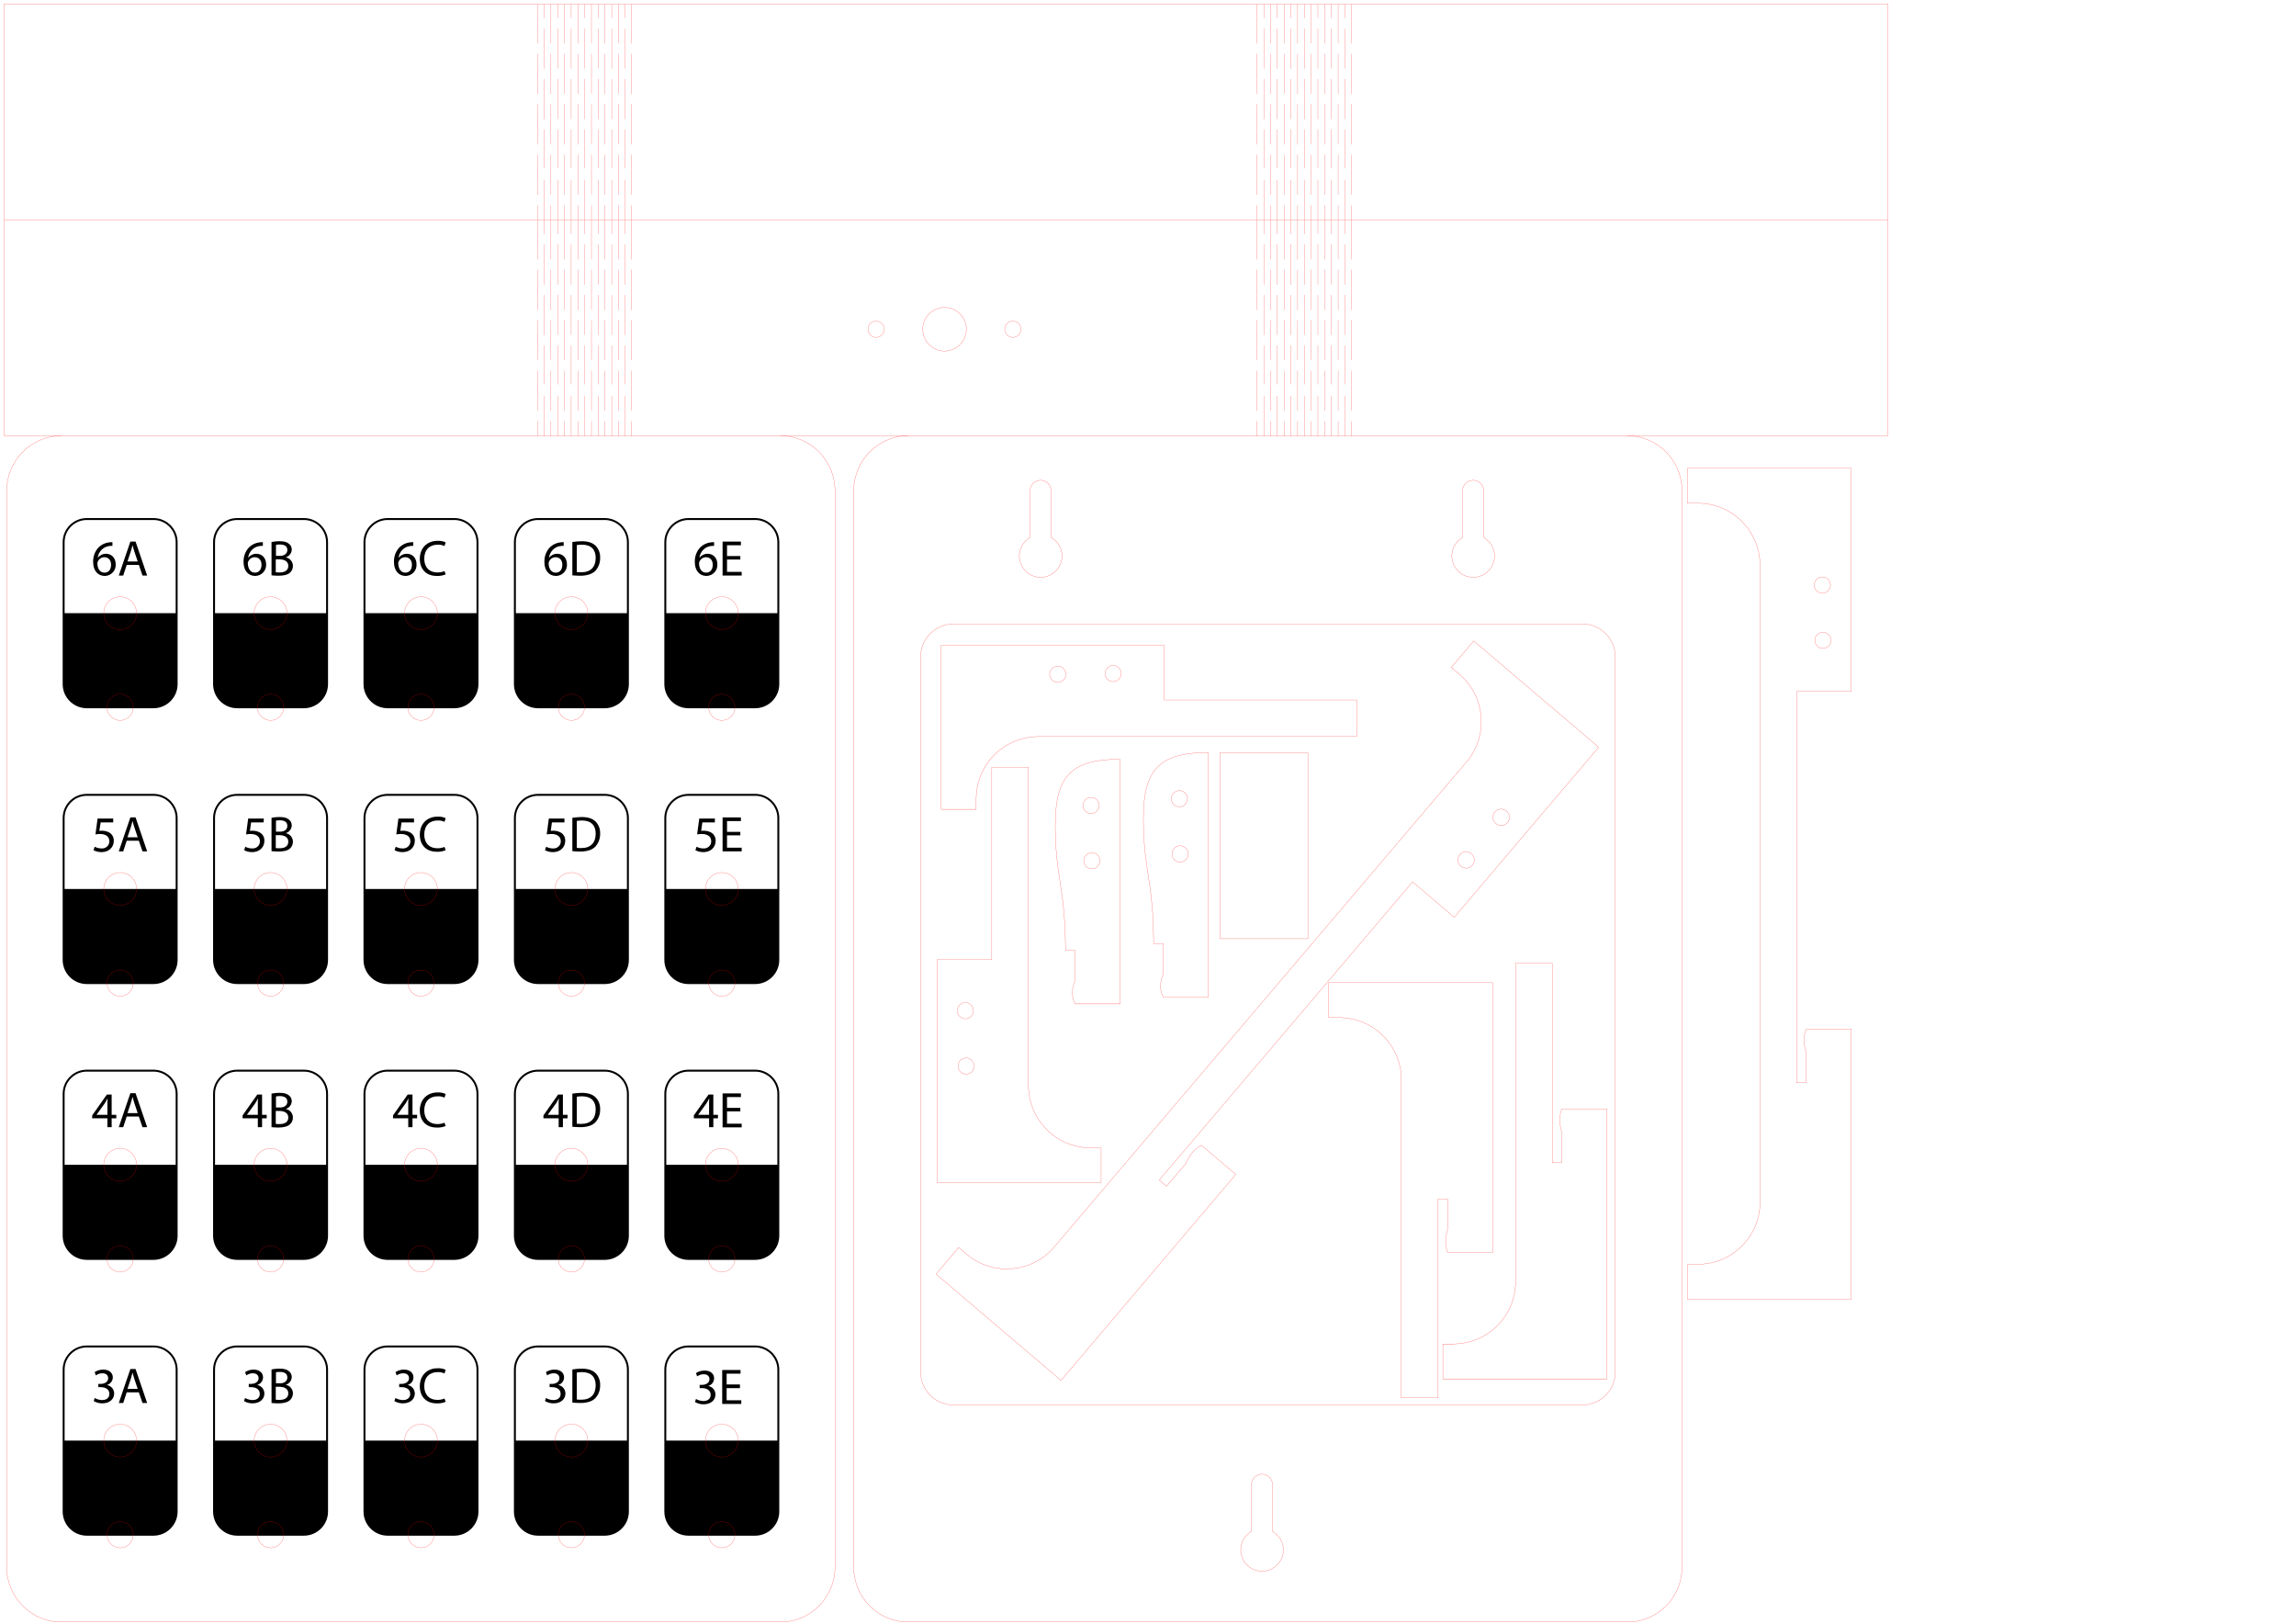 <?xml version="1.0" encoding="utf-8"?>
<!-- Generator: Adobe Illustrator 20.1.0, SVG Export Plug-In . SVG Version: 6.00 Build 0)  -->
<svg version="1.1" id="Calque_1" xmlns="http://www.w3.org/2000/svg" xmlns:xlink="http://www.w3.org/1999/xlink" x="0px" y="0px"
	 viewBox="0 0 1190.6 841.9" style="enable-background:new 0 0 1190.6 841.9;" xml:space="preserve">
<style type="text/css">
	.st0{fill:none;stroke:#FF0000;stroke-width:0.1;stroke-miterlimit:10;}
	.st1{fill:none;stroke:#000000;stroke-miterlimit:10;}
</style>
<title>Afficheur-Led</title>
<g id="Calque_31">
	<rect x="632.5" y="390.3" class="st0" width="45.7" height="96.4"/>
	<path class="st0" d="M640.8,608.9l-16.7-14.2l-1.1-0.9c-1.7,0.9-3.3,2.1-4.6,3.6c-1.4,1.7-2.5,3.6-3.3,5.7L604.9,615l-3.8-3.2
		l18.1-21.2L710,483.7l22.5-26.5l21.6,18.4l74.9-88.2l-64.8-55.1l-11.7,13.8l0.7,0.5l3.6,3c13.5,11.5,15.2,31.8,3.7,45.4
		L546.6,646.6c-11.5,13.5-31.8,15.1-45.3,3.7l-3.6-3l-0.6-0.5l-11.7,13.8l64.8,55.1L640.8,608.9z M775.2,421c1.5-1.8,4.2-2,6-0.5
		c1.8,1.5,2,4.2,0.5,6c-1.5,1.8-4.2,2-6,0.5C773.9,425.5,773.7,422.8,775.2,421C775.2,421,775.2,421,775.2,421z M757,443.1
		c1.5-1.8,4.2-2,6-0.5c1.8,1.5,2,4.2,0.5,6c-1.5,1.8-4.2,2-6,0.5C755.7,447.6,755.5,444.9,757,443.1C757,443.1,757,443.1,757,443.1z
		"/>
	<path class="st0" d="M833.3,574.9h-23.4c-0.7,1.8-1.1,3.8-1.1,5.7c0.1,2.2,0.4,4.4,1.1,6.5v15.7h-5V499.5h-19v165.1
		c0,17.7-14.4,32.1-32.2,32.2H749h-0.8v18.1h85L833.3,574.9z"/>
	<path class="st0" d="M638.5,362.9h-34.8v-28.3H488.1v85h18.1c0-0.3,0-0.5,0-0.8v-4.7c0-17.7,14.4-32.1,32.2-32.2h165.1v-19H638.5z
		 M548.5,353.8c-2.3,0-4.2-1.9-4.2-4.2s1.9-4.2,4.2-4.2s4.2,1.9,4.2,4.2C552.8,351.8,550.9,353.7,548.5,353.8L548.5,353.8z
		 M577.2,353.4c-2.3,0-4.2-1.9-4.2-4.2s1.9-4.2,4.2-4.2s4.2,1.9,4.2,4.2C581.4,351.5,579.5,353.4,577.2,353.4L577.2,353.4z"/>
	<path class="st0" d="M514.3,462.7v34.8H486v115.7h85v-18.1h-0.8h-4.7c-17.7,0-32.1-14.4-32.2-32.2V397.8h-19L514.3,462.7z
		 M505.2,552.7c0,2.3-1.9,4.2-4.2,4.2s-4.2-1.9-4.2-4.2s1.9-4.2,4.2-4.2C503.2,548.5,505.1,550.4,505.2,552.7L505.2,552.7z
		 M504.8,524c0,2.3-1.9,4.2-4.2,4.2s-4.2-1.9-4.2-4.2s1.9-4.2,4.2-4.2S504.8,521.7,504.8,524L504.8,524z"/>
	<path class="st0" d="M960,533.5h-23.4c-0.7,1.8-1.1,3.8-1.1,5.7c0.1,2.2,0.4,4.4,1.1,6.5v15.7h-5V358.5H960V242.8h-85v18.1h0.8h4.7
		c17.7,0,32.1,14.4,32.2,32.2v330.2c0,17.7-14.4,32.1-32.2,32.2h-4.7H875v18.1h85V533.5z M940.8,303.3c0-2.3,1.9-4.2,4.2-4.2
		s4.2,1.9,4.2,4.2s-1.9,4.2-4.2,4.2S940.8,305.7,940.8,303.3L940.8,303.3z M941.1,332c0-2.3,1.9-4.2,4.2-4.2s4.2,1.9,4.2,4.2
		s-1.9,4.2-4.2,4.2l0,0C943,336.2,941.1,334.3,941.1,332L941.1,332z"/>
	<path class="st0" d="M626.5,390.1c-25,0.2-33.6,8.3-33.6,34.4c0,26.3,5.3,32.7,5.3,64.7h5V505c-0.9,2-1.4,4.1-1.4,6.2
		c0,2,0.4,4,1.4,5.8h23.4L626.5,390.1z M607.4,414.1c0-2.3,1.9-4.2,4.2-4.2s4.2,1.9,4.2,4.2s-1.9,4.2-4.2,4.2
		S607.4,416.5,607.4,414.1C607.4,414.1,607.4,414.1,607.4,414.1L607.4,414.1z M607.7,442.8c0-2.3,1.9-4.3,4.2-4.3s4.3,1.9,4.3,4.2
		c0,2.3-1.9,4.2-4.2,4.3C609.7,447,607.7,445.1,607.7,442.8C607.7,442.8,607.7,442.8,607.7,442.8L607.7,442.8z"/>
	<path class="st0" d="M580.8,393.6c-25,0.2-33.6,8.3-33.6,34.4c0,26.3,5.3,32.7,5.3,64.7h5v15.8c-0.9,2-1.4,4.1-1.4,6.2
		c0,2,0.4,4,1.4,5.8h23.4L580.8,393.6z M561.6,417.6c0-2.3,1.9-4.2,4.2-4.2s4.2,1.9,4.2,4.2s-1.9,4.2-4.2,4.2S561.6,420,561.6,417.6
		C561.6,417.6,561.6,417.6,561.6,417.6L561.6,417.6z M562,446.3c0-2.3,1.9-4.2,4.2-4.2s4.2,1.9,4.2,4.2s-1.9,4.2-4.2,4.2
		C563.9,450.5,562,448.6,562,446.3L562,446.3z"/>
	<path class="st0" d="M774,649.5h-23.3c-0.7-1.8-1.1-3.8-1.1-5.7c0.1-2.2,0.4-4.4,1.1-6.5v-15.7h-5v103.2h-19V559.8
		c0-17.7-14.4-32.1-32.2-32.2h-4.7H689v-18.1h85L774,649.5z"/>
	<path class="st1" d="M45,269.1h34.6c6.6,0,12,5.4,12,12v73.6c0,6.6-5.4,12-12,12H45c-6.6,0-12-5.4-12-12v-73.6
		C33,274.5,38.4,269.1,45,269.1z"/>
	<path d="M33,317.9v36.6c0,6.7,5.5,12.1,12.2,12.2h34.2c6.7,0,12.1-5.5,12.2-12.2v-36.6H33z"/>
	<path d="M58.3,283c-0.6,0-1.2,0-1.7,0.1c-3.1,0.4-5.5,2.9-5.9,6h0.1c1-1.3,2.5-2,4.1-2c3,0,5.1,2.2,5.1,5.5c0.2,3.1-2.2,5.8-5.4,6
		c-0.1,0-0.2,0-0.3,0c-3.6,0-6-2.8-6-7.2c-0.1-2.8,0.9-5.6,2.9-7.7c1.5-1.4,3.4-2.3,5.4-2.5c0.6-0.1,1.1-0.1,1.7-0.1L58.3,283z
		 M57.6,292.8c0-2.4-1.4-3.9-3.5-3.9c-1.4,0-2.7,0.8-3.3,2.1c-0.2,0.3-0.3,0.6-0.3,1c0,2.8,1.3,4.9,3.7,4.9
		C56.3,296.9,57.6,295.3,57.6,292.8L57.6,292.8z"/>
	<path d="M65.7,292.9l-1.8,5.5h-2.3l6-17.6h2.7l6,17.6h-2.4l-1.9-5.5H65.7z M71.4,291.1l-1.7-5.1c-0.4-1.1-0.7-2.2-0.9-3.2h-0.1
		c-0.3,1-0.6,2.1-0.9,3.2l-1.7,5.1L71.4,291.1z"/>
	<circle class="st0" cx="62.3" cy="317.9" r="8.5"/>
	<circle class="st0" cx="62.3" cy="366.7" r="6.8"/>
	<path class="st1" d="M123,269.1h34.6c6.6,0,12,5.4,12,12v73.6c0,6.6-5.4,12-12,12H123c-6.6,0-12-5.4-12-12v-73.6
		C111,274.5,116.4,269.1,123,269.1z"/>
	<path d="M111,317.9v36.6c0,6.7,5.5,12.1,12.2,12.2h34.2c6.7,0,12.1-5.5,12.2-12.2v-36.6H111z"/>
	<path d="M136.3,283c-0.6,0-1.2,0-1.7,0.1c-3.1,0.4-5.5,2.9-5.9,6h0.1c1-1.3,2.5-2,4.1-2c3,0,5.1,2.2,5.1,5.5c0.2,3.1-2.2,5.8-5.4,6
		c-0.1,0-0.2,0-0.3,0c-3.6,0-6-2.8-6-7.2c-0.1-2.8,0.9-5.6,2.9-7.7c1.5-1.4,3.4-2.3,5.4-2.5c0.6-0.1,1.1-0.1,1.7-0.1L136.3,283z
		 M135.6,292.8c0-2.4-1.4-3.9-3.5-3.9c-1.4,0-2.7,0.8-3.3,2.1c-0.2,0.3-0.3,0.6-0.3,1c0.1,2.8,1.3,4.9,3.7,4.9
		C134.3,296.9,135.6,295.3,135.6,292.8L135.6,292.8z"/>
	<path d="M140.8,281c1.4-0.3,2.8-0.4,4.2-0.4c2.3,0,3.7,0.4,4.8,1.3c1,0.7,1.5,1.9,1.5,3.1c-0.1,1.8-1.3,3.4-3,3.9v0.1
		c2.1,0.4,3.6,2.3,3.6,4.4c0,1.3-0.5,2.6-1.5,3.5c-1.2,1.1-3.2,1.6-6.1,1.6c-1.2,0-2.4-0.1-3.5-0.2L140.8,281z M143.1,288.2h2.1
		c2.4,0,3.8-1.3,3.8-3c0-2.1-1.6-2.9-3.9-2.9c-0.7,0-1.3,0-2,0.2L143.1,288.2z M143.1,296.7c0.6,0.1,1.3,0.1,1.9,0.1
		c2.4,0,4.5-0.9,4.5-3.4c0-2.4-2.1-3.4-4.6-3.4h-1.9V296.7z"/>
	<circle class="st0" cx="140.3" cy="317.9" r="8.5"/>
	<circle class="st0" cx="140.3" cy="366.7" r="6.8"/>
	<path class="st1" d="M201,269.1h34.6c6.6,0,12,5.4,12,12v73.6c0,6.6-5.4,12-12,12H201c-6.6,0-12-5.4-12-12v-73.6
		C189,274.5,194.4,269.1,201,269.1z"/>
	<path d="M189,317.9v36.6c0,6.7,5.5,12.1,12.2,12.2h34.2c6.7,0,12.1-5.5,12.2-12.2v-36.6H189z"/>
	<path d="M214.3,283c-0.6,0-1.2,0-1.7,0.1c-3.1,0.4-5.5,2.9-5.9,6h0.1c1-1.3,2.5-2,4.1-2c3,0,5.1,2.2,5.1,5.5c0.2,3.1-2.2,5.8-5.4,6
		c-0.1,0-0.2,0-0.3,0c-3.6,0-6-2.8-6-7.2c-0.1-2.8,0.9-5.6,2.9-7.7c1.5-1.4,3.4-2.3,5.4-2.5c0.6-0.1,1.1-0.1,1.7-0.1L214.3,283z
		 M213.6,292.8c0-2.4-1.4-3.9-3.5-3.9c-1.4,0-2.7,0.8-3.3,2.1c-0.2,0.3-0.3,0.6-0.3,1c0.1,2.8,1.3,4.9,3.7,4.9
		C212.3,296.9,213.6,295.3,213.6,292.8L213.6,292.8z"/>
	<path d="M231.1,297.8c-1.5,0.6-3.1,0.9-4.7,0.8c-5,0-8.7-3.1-8.7-8.9c0-5.5,3.7-9.3,9.2-9.3c1.4-0.1,2.9,0.2,4.2,0.8l-0.6,1.9
		c-1.1-0.5-2.3-0.8-3.6-0.7c-4.1,0-6.9,2.6-6.9,7.3c0,4.3,2.5,7.1,6.8,7.1c1.3,0,2.5-0.2,3.7-0.7L231.1,297.8z"/>
	<circle class="st0" cx="218.3" cy="317.9" r="8.5"/>
	<circle class="st0" cx="218.3" cy="366.7" r="6.8"/>
	<path class="st1" d="M279,269.1h34.6c6.6,0,12,5.4,12,12v73.6c0,6.6-5.4,12-12,12H279c-6.6,0-12-5.4-12-12v-73.6
		C267,274.5,272.4,269.1,279,269.1z"/>
	<path d="M267,317.9v36.6c0,6.7,5.5,12.1,12.2,12.2h34.2c6.7,0,12.1-5.5,12.2-12.2v-36.6H267z"/>
	<path d="M292.3,283c-0.6,0-1.2,0-1.7,0.1c-3.1,0.4-5.5,2.9-5.9,6h0.1c1-1.3,2.5-2,4.1-2c3,0,5.1,2.2,5.1,5.5c0.2,3.1-2.2,5.8-5.4,6
		c-0.1,0-0.2,0-0.3,0c-3.6,0-6-2.8-6-7.2c-0.1-2.8,0.9-5.6,2.9-7.7c1.5-1.4,3.4-2.3,5.4-2.5c0.6-0.1,1.1-0.1,1.7-0.1L292.3,283z
		 M291.6,292.8c0-2.4-1.4-3.9-3.5-3.9c-1.4,0-2.7,0.8-3.3,2.1c-0.2,0.3-0.3,0.6-0.3,1c0,2.8,1.3,4.9,3.7,4.9
		C290.3,296.9,291.6,295.3,291.6,292.8L291.6,292.8z"/>
	<path d="M296.8,281c1.6-0.2,3.2-0.4,4.8-0.4c3.3,0,5.6,0.8,7.1,2.2c1.7,1.6,2.6,4,2.5,6.3c0.1,2.5-0.8,5-2.5,6.9
		c-1.6,1.6-4.4,2.5-7.8,2.5c-1.4,0-2.8-0.1-4.1-0.2V281z M299.1,296.6c0.8,0.1,1.5,0.1,2.3,0.1c4.9,0,7.5-2.7,7.5-7.5
		c0-4.2-2.3-6.8-7.1-6.8c-0.9,0-1.8,0.1-2.7,0.2L299.1,296.6z"/>
	<circle class="st0" cx="296.3" cy="317.9" r="8.5"/>
	<circle class="st0" cx="296.3" cy="366.7" r="6.8"/>
	<path class="st1" d="M357,269.1h34.6c6.6,0,12,5.4,12,12v73.6c0,6.6-5.4,12-12,12H357c-6.6,0-12-5.4-12-12v-73.6
		C345,274.5,350.4,269.1,357,269.1z"/>
	<path d="M345,317.9v36.6c0,6.7,5.5,12.1,12.2,12.2h34.2c6.7,0,12.1-5.5,12.2-12.2v-36.6H345z"/>
	<path d="M370.3,283c-0.6,0-1.2,0-1.7,0.1c-3.1,0.4-5.5,2.9-5.9,6h0.1c1-1.3,2.5-2,4.1-2c3,0,5.1,2.2,5.1,5.5c0.2,3.1-2.2,5.8-5.4,6
		c-0.1,0-0.2,0-0.3,0c-3.6,0-6-2.8-6-7.2c-0.1-2.8,0.9-5.6,2.9-7.7c1.5-1.4,3.4-2.3,5.4-2.5c0.6-0.1,1.1-0.1,1.7-0.1L370.3,283z
		 M369.6,292.8c0-2.4-1.4-3.9-3.5-3.9c-1.4,0-2.7,0.8-3.3,2.1c-0.2,0.3-0.3,0.6-0.3,1c0,2.8,1.3,4.9,3.7,4.9
		C368.3,296.9,369.6,295.3,369.6,292.8L369.6,292.8z"/>
	<path d="M383.9,290.1h-6.9v6.4h7.6v1.9h-9.9v-17.6h9.5v1.9h-7.2v5.6h6.9V290.1z"/>
	<circle class="st0" cx="374.3" cy="317.9" r="8.5"/>
	<circle class="st0" cx="374.3" cy="366.7" r="6.8"/>
	<path class="st1" d="M45,412.1h34.6c6.6,0,12,5.4,12,12v73.6c0,6.6-5.4,12-12,12H45c-6.6,0-12-5.4-12-12v-73.6
		C33,417.5,38.4,412.1,45,412.1z"/>
	<path d="M33,460.9v36.6c0,6.7,5.5,12.1,12.2,12.2h34.2c6.7,0,12.1-5.5,12.2-12.2v-36.6H33z"/>
	<path d="M58.7,426.4h-6.5l-0.7,4.4c0.5-0.1,0.9-0.1,1.4-0.1c1.3,0,2.5,0.3,3.7,0.9c1.6,0.9,2.5,2.6,2.4,4.4c0,3.3-2.6,5.8-6.3,5.8
		c-1.5,0-2.9-0.3-4.2-1l0.6-1.8c1.1,0.6,2.4,0.9,3.6,0.9c2.1,0.1,3.9-1.4,4-3.5c0-0.1,0-0.1,0-0.2c0-2.2-1.5-3.8-4.9-3.8
		c-0.8,0-1.6,0.1-2.3,0.2l1.1-8.2h8.1L58.7,426.4z"/>
	<path d="M65.7,435.9l-1.8,5.5h-2.3l6-17.6h2.7l6,17.6h-2.4l-1.9-5.5H65.7z M71.4,434.1l-1.7-5.1c-0.4-1.1-0.7-2.2-0.9-3.2h-0.1
		c-0.3,1-0.6,2.1-0.9,3.2l-1.7,5.1L71.4,434.1z"/>
	<circle class="st0" cx="62.3" cy="460.9" r="8.5"/>
	<circle class="st0" cx="62.3" cy="509.7" r="6.8"/>
	<path class="st1" d="M123,412.1h34.6c6.6,0,12,5.4,12,12v73.6c0,6.6-5.4,12-12,12H123c-6.6,0-12-5.4-12-12v-73.6
		C111,417.5,116.4,412.1,123,412.1z"/>
	<path d="M111,460.9v36.6c0,6.7,5.5,12.1,12.2,12.2h34.2c6.7,0,12.1-5.5,12.2-12.2v-36.6H111z"/>
	<path d="M136.7,426.4h-6.5l-0.6,4.4c0.5-0.1,0.9-0.1,1.4-0.1c1.3,0,2.5,0.3,3.7,0.9c1.6,0.9,2.5,2.6,2.4,4.4c0,3.3-2.6,5.8-6.3,5.8
		c-1.5,0-2.9-0.3-4.2-1l0.6-1.8c1.1,0.6,2.4,0.9,3.6,0.9c2.1,0.1,3.9-1.4,4-3.5c0-0.1,0-0.1,0-0.2c0-2.2-1.5-3.8-4.9-3.8
		c-0.8,0-1.6,0.1-2.3,0.2l1.1-8.2h8.1L136.7,426.4z"/>
	<path d="M140.8,424c1.4-0.3,2.8-0.4,4.2-0.4c2.3,0,3.7,0.4,4.8,1.3c1,0.7,1.5,1.9,1.5,3.1c-0.1,1.8-1.3,3.4-3,3.9v0.1
		c2.1,0.4,3.6,2.3,3.6,4.4c0,1.3-0.5,2.6-1.5,3.5c-1.2,1.1-3.2,1.6-6.1,1.6c-1.2,0-2.4-0.1-3.5-0.2L140.8,424z M143.1,431.2h2.1
		c2.4,0,3.8-1.2,3.8-3c0-2.1-1.6-2.9-3.9-2.9c-0.7,0-1.3,0-2,0.2L143.1,431.2z M143.1,439.7c0.6,0.1,1.3,0.1,1.9,0.1
		c2.4,0,4.5-0.9,4.5-3.4c0-2.4-2.1-3.4-4.6-3.4h-1.9V439.7z"/>
	<circle class="st0" cx="140.3" cy="460.9" r="8.5"/>
	<circle class="st0" cx="140.3" cy="509.7" r="6.8"/>
	<path class="st1" d="M201,412.1h34.6c6.6,0,12,5.4,12,12v73.6c0,6.6-5.4,12-12,12H201c-6.6,0-12-5.4-12-12v-73.6
		C189,417.5,194.4,412.1,201,412.1z"/>
	<path d="M189,460.9v36.6c0,6.7,5.5,12.1,12.2,12.2h34.2c6.7,0,12.1-5.5,12.2-12.2v-36.6H189z"/>
	<path d="M214.7,426.4h-6.5l-0.6,4.4c0.5-0.1,0.9-0.1,1.4-0.1c1.3,0,2.5,0.3,3.7,0.9c1.6,0.9,2.5,2.6,2.4,4.4c0,3.3-2.6,5.8-6.3,5.8
		c-1.5,0-2.9-0.3-4.2-1l0.6-1.8c1.1,0.6,2.4,0.9,3.6,0.9c2.1,0.1,3.9-1.4,4-3.5c0-0.1,0-0.1,0-0.2c0-2.2-1.5-3.8-4.9-3.8
		c-0.8,0-1.6,0.1-2.4,0.2l1.1-8.2h8.1L214.7,426.4z"/>
	<path d="M231.1,440.8c-1.5,0.6-3.1,0.9-4.7,0.8c-5,0-8.7-3.1-8.7-8.9c0-5.5,3.7-9.3,9.2-9.3c1.4-0.1,2.9,0.2,4.2,0.8l-0.6,1.9
		c-1.1-0.5-2.3-0.8-3.6-0.7c-4.1,0-6.9,2.6-6.9,7.3c0,4.3,2.5,7.1,6.8,7.1c1.3,0,2.5-0.2,3.7-0.7L231.1,440.8z"/>
	<circle class="st0" cx="218.3" cy="460.9" r="8.5"/>
	<circle class="st0" cx="218.3" cy="509.7" r="6.8"/>
	<path class="st1" d="M279,412.1h34.6c6.6,0,12,5.4,12,12v73.6c0,6.6-5.4,12-12,12H279c-6.6,0-12-5.4-12-12v-73.6
		C267,417.5,272.4,412.1,279,412.1z"/>
	<path d="M267,460.9v36.6c0,6.7,5.5,12.1,12.2,12.2h34.2c6.7,0,12.1-5.5,12.2-12.2v-36.6H267z"/>
	<path d="M292.7,426.4h-6.5l-0.6,4.4c0.5-0.1,0.9-0.1,1.4-0.1c1.3,0,2.5,0.3,3.7,0.9c1.6,0.9,2.5,2.6,2.4,4.4c0,3.3-2.6,5.8-6.3,5.8
		c-1.5,0-2.9-0.3-4.2-1l0.6-1.8c1.1,0.6,2.4,0.9,3.6,0.9c2.1,0.1,3.9-1.4,4-3.5c0-0.1,0-0.1,0-0.2c0-2.2-1.5-3.8-4.9-3.8
		c-0.8,0-1.6,0.1-2.4,0.2l1.1-8.2h8.1L292.7,426.4z"/>
	<path d="M296.8,424c1.6-0.2,3.2-0.4,4.8-0.4c3.3,0,5.6,0.8,7.1,2.2c1.7,1.6,2.6,4,2.5,6.3c0.1,2.5-0.8,5-2.5,6.9
		c-1.6,1.6-4.4,2.5-7.8,2.5c-1.4,0-2.8-0.1-4.1-0.2V424z M299.1,439.6c0.8,0.1,1.5,0.1,2.3,0.1c4.9,0,7.5-2.7,7.5-7.5
		c0-4.2-2.3-6.8-7.1-6.8c-0.9,0-1.8,0.1-2.7,0.2L299.1,439.6z"/>
	<circle class="st0" cx="296.3" cy="460.9" r="8.5"/>
	<circle class="st0" cx="296.3" cy="509.7" r="6.8"/>
	<path class="st1" d="M357,412.1h34.6c6.6,0,12,5.4,12,12v73.6c0,6.6-5.4,12-12,12H357c-6.6,0-12-5.4-12-12v-73.6
		C345,417.5,350.4,412.1,357,412.1z"/>
	<path d="M345,460.9v36.6c0,6.7,5.5,12.1,12.2,12.2h34.2c6.7,0,12.1-5.5,12.2-12.2v-36.6H345z"/>
	<path d="M370.7,426.4h-6.5l-0.6,4.4c0.5-0.1,0.9-0.1,1.4-0.1c1.3,0,2.5,0.3,3.7,0.9c1.6,0.9,2.5,2.6,2.4,4.4c0,3.3-2.6,5.8-6.3,5.8
		c-1.5,0-2.9-0.3-4.2-1l0.6-1.8c1.1,0.6,2.4,0.9,3.6,0.9c2.1,0.1,3.9-1.4,4-3.5c0-0.1,0-0.1,0-0.2c0-2.2-1.5-3.8-4.9-3.8
		c-0.8,0-1.6,0.1-2.4,0.2l1.1-8.2h8.1L370.7,426.4z"/>
	<path d="M383.9,433.1h-6.9v6.4h7.6v1.9h-9.9v-17.6h9.5v1.9h-7.2v5.6h6.9V433.1z"/>
	<circle class="st0" cx="374.3" cy="460.9" r="8.5"/>
	<circle class="st0" cx="374.3" cy="509.7" r="6.8"/>
	<path class="st1" d="M45,555.1h34.6c6.6,0,12,5.4,12,12v73.6c0,6.6-5.4,12-12,12H45c-6.6,0-12-5.4-12-12v-73.6
		C33,560.5,38.4,555.1,45,555.1z"/>
	<path d="M33,603.9v36.6c0,6.7,5.5,12.1,12.2,12.2h34.2c6.7,0,12.1-5.5,12.2-12.2v-36.6H33z"/>
	<path d="M55.7,584.4v-4.6h-7.9v-1.5l7.6-10.8h2.5V578h2.4v1.8h-2.4v4.6L55.7,584.4z M55.7,578v-5.7c0-0.9,0-1.8,0.1-2.7h-0.1
		c-0.5,1-0.9,1.7-1.4,2.5l-4.2,5.8v0.1L55.7,578z"/>
	<path d="M65.7,578.9l-1.8,5.5h-2.3l6-17.6h2.7l6,17.6h-2.4l-1.9-5.5H65.7z M71.4,577.1l-1.7-5.1c-0.4-1.2-0.7-2.2-0.9-3.2h-0.1
		c-0.3,1-0.6,2.1-0.9,3.2l-1.7,5.1L71.4,577.1z"/>
	<circle class="st0" cx="62.3" cy="603.9" r="8.5"/>
	<circle class="st0" cx="62.3" cy="652.7" r="6.8"/>
	<path class="st1" d="M123,555.1h34.6c6.6,0,12,5.4,12,12v73.6c0,6.6-5.4,12-12,12H123c-6.6,0-12-5.4-12-12v-73.6
		C111,560.5,116.4,555.1,123,555.1z"/>
	<path d="M111,603.9v36.6c0,6.7,5.5,12.1,12.2,12.2h34.2c6.7,0,12.1-5.5,12.2-12.2v-36.6H111z"/>
	<path d="M133.7,584.4v-4.6h-7.9v-1.5l7.6-10.8h2.5V578h2.4v1.8h-2.4v4.6L133.7,584.4z M133.7,578v-5.7c0-0.9,0-1.8,0.1-2.7h-0.1
		c-0.5,1-0.9,1.7-1.4,2.5l-4.2,5.8v0.1L133.7,578z"/>
	<path d="M140.8,567c1.4-0.3,2.8-0.4,4.2-0.4c2.3,0,3.7,0.4,4.8,1.3c1,0.7,1.5,1.9,1.5,3.1c-0.1,1.8-1.3,3.4-3,3.9v0.1
		c2.1,0.4,3.6,2.3,3.6,4.4c0,1.3-0.5,2.6-1.5,3.5c-1.2,1.1-3.2,1.7-6.1,1.7c-1.2,0-2.4-0.1-3.5-0.2L140.8,567z M143.1,574.2h2.1
		c2.4,0,3.8-1.2,3.8-3c0-2.1-1.6-2.9-3.9-2.9c-0.7,0-1.3,0-2,0.2L143.1,574.2z M143.1,582.7c0.6,0.1,1.3,0.1,1.9,0.1
		c2.4,0,4.5-0.9,4.5-3.4c0-2.4-2.1-3.4-4.6-3.4h-1.9V582.7z"/>
	<circle class="st0" cx="140.3" cy="603.9" r="8.5"/>
	<circle class="st0" cx="140.3" cy="652.7" r="6.8"/>
	<path class="st1" d="M201,555.1h34.6c6.6,0,12,5.4,12,12v73.6c0,6.6-5.4,12-12,12H201c-6.6,0-12-5.4-12-12v-73.6
		C189,560.5,194.4,555.1,201,555.1z"/>
	<path d="M189,603.9v36.6c0,6.7,5.5,12.1,12.2,12.2h34.2c6.7,0,12.1-5.5,12.2-12.2v-36.6H189z"/>
	<path d="M211.7,584.4v-4.6h-7.9v-1.5l7.6-10.8h2.5V578h2.4v1.8h-2.4v4.6L211.7,584.4z M211.7,578v-5.7c0-0.9,0-1.8,0.1-2.7h-0.1
		c-0.5,1-0.9,1.7-1.4,2.5l-4.2,5.8v0.1L211.7,578z"/>
	<path d="M231.1,583.8c-1.5,0.6-3.1,0.9-4.7,0.8c-5,0-8.7-3.1-8.7-8.9c0-5.5,3.7-9.3,9.2-9.3c1.4-0.1,2.9,0.2,4.2,0.8l-0.6,1.9
		c-1.1-0.5-2.3-0.8-3.6-0.7c-4.1,0-6.9,2.6-6.9,7.3c0,4.3,2.5,7.1,6.8,7.1c1.3,0,2.5-0.2,3.7-0.7L231.1,583.8z"/>
	<circle class="st0" cx="218.3" cy="603.9" r="8.5"/>
	<circle class="st0" cx="218.3" cy="652.7" r="6.8"/>
	<path class="st1" d="M279,555.1h34.6c6.6,0,12,5.4,12,12v73.6c0,6.6-5.4,12-12,12H279c-6.6,0-12-5.4-12-12v-73.6
		C267,560.5,272.4,555.1,279,555.1z"/>
	<path d="M267,603.9v36.6c0,6.7,5.5,12.1,12.2,12.2h34.2c6.7,0,12.1-5.5,12.2-12.2v-36.6H267z"/>
	<path d="M289.7,584.4v-4.6h-7.9v-1.5l7.6-10.8h2.5V578h2.4v1.8h-2.4v4.6L289.7,584.4z M289.7,578v-5.7c0-0.9,0-1.8,0.1-2.7h-0.1
		c-0.5,1-0.9,1.7-1.4,2.5l-4.2,5.8v0.1L289.7,578z"/>
	<path d="M296.8,567c1.6-0.2,3.2-0.4,4.8-0.4c3.3,0,5.6,0.8,7.1,2.2c1.7,1.6,2.6,4,2.5,6.3c0.1,2.5-0.8,5-2.5,6.8
		c-1.6,1.7-4.4,2.5-7.8,2.5c-1.4,0-2.8-0.1-4.1-0.2V567z M299.1,582.6c0.8,0.1,1.5,0.1,2.3,0.1c4.9,0,7.5-2.7,7.5-7.5
		c0-4.2-2.3-6.8-7.1-6.8c-0.9,0-1.8,0.1-2.7,0.2L299.1,582.6z"/>
	<circle class="st0" cx="296.3" cy="603.9" r="8.5"/>
	<circle class="st0" cx="296.3" cy="652.7" r="6.8"/>
	<path class="st1" d="M357,555.1h34.6c6.6,0,12,5.4,12,12v73.6c0,6.6-5.4,12-12,12H357c-6.6,0-12-5.4-12-12v-73.6
		C345,560.5,350.4,555.1,357,555.1z"/>
	<path d="M345,603.9v36.6c0,6.7,5.5,12.1,12.2,12.2h34.2c6.7,0,12.1-5.5,12.2-12.2v-36.6H345z"/>
	<path d="M367.7,584.4v-4.6h-7.9v-1.5l7.6-10.8h2.5V578h2.4v1.8h-2.4v4.6L367.7,584.4z M367.7,578v-5.7c0-0.9,0-1.8,0.1-2.7h-0.1
		c-0.5,1-0.9,1.7-1.4,2.5l-4.2,5.8v0.1L367.7,578z"/>
	<path d="M383.9,576.2h-6.9v6.4h7.6v1.9h-9.9v-17.6h9.5v1.9h-7.2v5.6h6.9V576.2z"/>
	<circle class="st0" cx="374.3" cy="603.9" r="8.5"/>
	<circle class="st0" cx="374.3" cy="652.7" r="6.8"/>
	<path class="st1" d="M45,698.1h34.6c6.6,0,12,5.4,12,12v73.6c0,6.6-5.4,12-12,12H45c-6.6,0-12-5.4-12-12v-73.6
		C33,703.5,38.4,698.1,45,698.1z"/>
	<path d="M33,746.9v36.6c0,6.7,5.5,12.1,12.2,12.2h34.2c6.7,0,12.1-5.5,12.2-12.2v-36.6H33z"/>
	<path d="M49.1,724.8c1.1,0.7,2.4,1,3.8,1.1c3,0,3.9-1.9,3.8-3.3c0-2.4-2.2-3.4-4.4-3.4h-1.3v-1.7h1.3c1.7,0,3.8-0.9,3.8-2.9
		c0-1.4-0.9-2.6-3-2.6c-1.2,0-2.4,0.4-3.4,1.1l-0.6-1.7c1.3-0.9,2.9-1.3,4.5-1.3c3.3,0,4.9,2,4.9,4c0,1.9-1.3,3.5-3.1,4v0
		c2.2,0.3,3.8,2.2,3.8,4.4c0,2.7-2.1,5.1-6.2,5.1c-1.5,0-3.1-0.4-4.4-1.2L49.1,724.8z"/>
	<path d="M65.7,721.9l-1.8,5.5h-2.3l6-17.6h2.7l6,17.6h-2.4l-1.9-5.5H65.7z M71.4,720.1l-1.7-5.1c-0.4-1.2-0.7-2.2-0.9-3.2h-0.1
		c-0.3,1-0.6,2.1-0.9,3.2l-1.7,5.1L71.4,720.1z"/>
	<circle class="st0" cx="62.3" cy="746.9" r="8.5"/>
	<circle class="st0" cx="62.3" cy="795.7" r="6.8"/>
	<path class="st1" d="M123,698.1h34.6c6.6,0,12,5.4,12,12v73.6c0,6.6-5.4,12-12,12H123c-6.6,0-12-5.4-12-12v-73.6
		C111,703.5,116.4,698.1,123,698.1z"/>
	<path d="M111,746.9v36.6c0,6.7,5.5,12.1,12.2,12.2h34.2c6.7,0,12.1-5.5,12.2-12.2v-36.6H111z"/>
	<path d="M127.1,724.8c1.1,0.7,2.4,1,3.8,1.1c3,0,3.9-1.9,3.8-3.3c0-2.4-2.2-3.4-4.4-3.4h-1.3v-1.7h1.3c1.7,0,3.8-0.9,3.8-2.9
		c0-1.4-0.9-2.6-3-2.6c-1.2,0-2.4,0.4-3.4,1.1l-0.6-1.7c1.3-0.9,2.9-1.3,4.4-1.3c3.4,0,4.9,2,4.9,4c0,1.9-1.3,3.5-3.1,4v0
		c2.2,0.3,3.8,2.2,3.8,4.4c0,2.7-2.1,5.1-6.2,5.1c-1.5,0-3.1-0.4-4.4-1.2L127.1,724.8z"/>
	<path d="M140.8,710c1.4-0.3,2.8-0.4,4.2-0.4c2.3,0,3.7,0.4,4.8,1.3c1,0.7,1.5,1.9,1.5,3.1c-0.1,1.8-1.3,3.4-3,3.9v0.1
		c2.1,0.4,3.6,2.3,3.6,4.4c0,1.3-0.5,2.6-1.5,3.5c-1.2,1.1-3.2,1.7-6.1,1.7c-1.2,0-2.4-0.1-3.5-0.2L140.8,710z M143.1,717.2h2.1
		c2.4,0,3.8-1.3,3.8-3c0-2.1-1.6-2.9-3.9-2.9c-0.7,0-1.3,0-2,0.2L143.1,717.2z M143.1,725.7c0.6,0.1,1.3,0.1,1.9,0.1
		c2.4,0,4.5-0.9,4.5-3.4c0-2.4-2.1-3.4-4.6-3.4h-1.9V725.7z"/>
	<circle class="st0" cx="140.3" cy="746.9" r="8.5"/>
	<circle class="st0" cx="140.3" cy="795.7" r="6.8"/>
	<path class="st1" d="M201,698.1h34.6c6.6,0,12,5.4,12,12v73.6c0,6.6-5.4,12-12,12H201c-6.6,0-12-5.4-12-12v-73.6
		C189,703.5,194.4,698.1,201,698.1z"/>
	<path d="M189,746.9v36.6c0,6.7,5.5,12.1,12.2,12.2h34.2c6.7,0,12.1-5.5,12.2-12.2v-36.6H189z"/>
	<path d="M205.1,724.8c1.1,0.7,2.4,1,3.8,1.1c3,0,3.9-1.9,3.8-3.3c0-2.4-2.2-3.4-4.4-3.4h-1.3v-1.7h1.3c1.7,0,3.8-0.9,3.8-2.9
		c0-1.4-0.9-2.6-3-2.6c-1.2,0-2.4,0.4-3.4,1.1l-0.6-1.7c1.3-0.9,2.9-1.3,4.4-1.3c3.4,0,4.9,2,4.9,4c0,1.9-1.3,3.5-3.1,4v0
		c2.2,0.3,3.8,2.2,3.8,4.4c0,2.7-2.1,5.1-6.2,5.1c-1.5,0-3.1-0.4-4.4-1.2L205.1,724.8z"/>
	<path d="M231.1,726.8c-1.5,0.6-3.1,0.9-4.7,0.8c-5,0-8.7-3.1-8.7-8.9c0-5.5,3.7-9.3,9.2-9.3c1.4-0.1,2.9,0.2,4.2,0.8l-0.6,1.9
		c-1.1-0.5-2.3-0.8-3.6-0.7c-4.1,0-6.9,2.6-6.9,7.3c0,4.3,2.5,7.1,6.8,7.1c1.3,0,2.5-0.2,3.7-0.7L231.1,726.8z"/>
	<circle class="st0" cx="218.3" cy="746.9" r="8.5"/>
	<circle class="st0" cx="218.3" cy="795.7" r="6.8"/>
	<path class="st1" d="M279,698.1h34.6c6.6,0,12,5.4,12,12v73.6c0,6.6-5.4,12-12,12H279c-6.6,0-12-5.4-12-12v-73.6
		C267,703.5,272.4,698.1,279,698.1z"/>
	<path d="M267,746.9v36.6c0,6.7,5.5,12.1,12.2,12.2h34.2c6.7,0,12.1-5.5,12.2-12.2v-36.6H267z"/>
	<path d="M283.1,724.8c1.1,0.7,2.4,1,3.8,1.1c3,0,3.9-1.9,3.8-3.3c0-2.4-2.2-3.4-4.4-3.4h-1.3v-1.7h1.3c1.7,0,3.8-0.9,3.8-2.9
		c0-1.4-0.9-2.6-3-2.6c-1.2,0-2.4,0.4-3.4,1.1l-0.6-1.7c1.3-0.9,2.9-1.3,4.5-1.3c3.4,0,4.9,2,4.9,4c0,1.9-1.3,3.5-3.1,4v0
		c2.2,0.3,3.8,2.2,3.8,4.4c0,2.7-2.1,5.1-6.2,5.1c-1.5,0-3.1-0.4-4.4-1.2L283.1,724.8z"/>
	<path d="M296.8,710c1.6-0.2,3.2-0.4,4.8-0.4c3.3,0,5.6,0.8,7.1,2.2c1.7,1.6,2.6,4,2.5,6.3c0.1,2.5-0.8,5-2.5,6.8
		c-1.6,1.7-4.4,2.5-7.8,2.5c-1.4,0-2.8-0.1-4.1-0.2V710z M299.1,725.6c0.8,0.1,1.5,0.1,2.3,0.1c4.9,0,7.5-2.7,7.5-7.5
		c0-4.2-2.3-6.8-7.1-6.8c-0.9,0-1.8,0.1-2.7,0.2L299.1,725.6z"/>
	<circle class="st0" cx="296.3" cy="746.9" r="8.5"/>
	<circle class="st0" cx="296.3" cy="795.7" r="6.8"/>
	<path class="st1" d="M357,698.1h34.6c6.6,0,12,5.4,12,12v73.6c0,6.6-5.4,12-12,12H357c-6.6,0-12-5.4-12-12v-73.6
		C345,703.5,350.4,698.1,357,698.1z"/>
	<path d="M345,746.9v36.6c0,6.7,5.5,12.1,12.2,12.2h34.2c6.7,0,12.1-5.5,12.2-12.2v-36.6H345z"/>
	<path d="M360.9,725.3c1.1,0.7,2.4,1,3.8,1.1c3,0,3.9-1.9,3.8-3.3c0-2.4-2.2-3.4-4.4-3.4h-1.3v-1.7h1.3c1.7,0,3.8-0.9,3.8-2.9
		c0-1.4-0.9-2.6-3-2.6c-1.2,0-2.4,0.4-3.4,1.1l-0.6-1.7c1.3-0.9,2.9-1.3,4.5-1.3c3.4,0,4.9,2,4.9,4c0,1.9-1.3,3.5-3.1,4v0
		c2.2,0.3,3.8,2.2,3.8,4.4c0,2.7-2.1,5.1-6.2,5.1c-1.5,0-3.1-0.4-4.4-1.2L360.9,725.3z"/>
	<path d="M383.7,719.7h-6.9v6.3h7.6v1.9h-9.9v-17.6h9.5v1.9h-7.2v5.6h6.9L383.7,719.7z"/>
	<circle class="st0" cx="374.3" cy="746.9" r="8.5"/>
	<circle class="st0" cx="374.3" cy="795.7" r="6.8"/>
	<path class="st0" d="M494.4,323.5h326.2c9.4,0,17,7.6,17,17v370.9c0,9.4-7.6,17-17,17H494.4c-9.4,0-17-7.6-17-17V340.5
		C477.4,331.1,485,323.5,494.4,323.5z"/>
	<path class="st0" d="M545.1,278.7v-24.2c0-3-2.5-5.5-5.5-5.5l0,0c-3,0-5.5,2.5-5.5,5.5v24.2c-5.3,3.1-7.1,9.8-4,15.1
		s9.8,7.1,15.1,4s7.1-9.8,4-15.1C548.2,281.1,546.8,279.7,545.1,278.7L545.1,278.7z"/>
	<path class="st0" d="M769.4,278.7v-24.2c0-3-2.5-5.5-5.5-5.5l0,0c-3,0-5.5,2.5-5.5,5.5v24.2c-5.3,3.1-7.1,9.8-4,15.1
		s9.8,7.1,15.1,4s7.1-9.8,4-15.1C772.5,281.1,771.1,279.7,769.4,278.7L769.4,278.7z"/>
	<path class="st0" d="M659.9,794v-24.2c0-3-2.5-5.5-5.5-5.5l0,0c-3,0-5.5,2.5-5.5,5.5V794c-5.3,3.1-7.1,9.8-4,15.1s9.8,7.1,15.1,4
		s7.1-9.8,4-15.1C662.9,796.4,661.6,795,659.9,794L659.9,794z"/>
	<circle class="st0" cx="454.3" cy="170.7" r="4.2"/>
	<circle class="st0" cx="489.8" cy="170.7" r="11.3"/>
	<circle class="st0" cx="525.2" cy="170.7" r="4.2"/>
	<line class="st0" x1="282.2" y1="114.3" x2="282.2" y2="121.4"/>
	<line class="st0" x1="282.2" y1="126.7" x2="282.2" y2="147.6"/>
	<line class="st0" x1="282.2" y1="152.9" x2="282.2" y2="173.7"/>
	<line class="st0" x1="282.2" y1="179.1" x2="282.2" y2="199.3"/>
	<line class="st0" x1="285.7" y1="114.3" x2="285.7" y2="134.5"/>
	<line class="st0" x1="285.7" y1="139.8" x2="285.7" y2="160.7"/>
	<line class="st0" x1="285.7" y1="166" x2="285.7" y2="186.8"/>
	<line class="st0" x1="278.7" y1="134.5" x2="278.7" y2="114.3"/>
	<line class="st0" x1="278.7" y1="160.7" x2="278.7" y2="139.8"/>
	<line class="st0" x1="278.7" y1="186.8" x2="278.7" y2="166"/>
	<line class="st0" x1="327.5" y1="114.3" x2="327.5" y2="134.5"/>
	<line class="st0" x1="327.5" y1="139.8" x2="327.5" y2="160.7"/>
	<line class="st0" x1="327.5" y1="166" x2="327.5" y2="186.8"/>
	<line class="st0" x1="292.7" y1="114.3" x2="292.7" y2="134.5"/>
	<line class="st0" x1="292.7" y1="139.8" x2="292.7" y2="160.7"/>
	<line class="st0" x1="292.7" y1="166" x2="292.7" y2="186.8"/>
	<line class="st0" x1="289.2" y1="114.3" x2="289.2" y2="121.4"/>
	<line class="st0" x1="289.2" y1="126.7" x2="289.2" y2="147.6"/>
	<line class="st0" x1="289.2" y1="152.9" x2="289.2" y2="173.7"/>
	<line class="st0" x1="289.2" y1="179.1" x2="289.2" y2="199.3"/>
	<line class="st0" x1="296.2" y1="114.3" x2="296.2" y2="121.4"/>
	<line class="st0" x1="296.2" y1="126.7" x2="296.2" y2="147.6"/>
	<line class="st0" x1="296.2" y1="152.9" x2="296.2" y2="173.7"/>
	<line class="st0" x1="296.2" y1="179.1" x2="296.2" y2="199.3"/>
	<line class="st0" x1="299.7" y1="114.3" x2="299.7" y2="134.5"/>
	<line class="st0" x1="299.7" y1="139.8" x2="299.7" y2="160.7"/>
	<line class="st0" x1="299.7" y1="166" x2="299.7" y2="186.8"/>
	<line class="st0" x1="306.7" y1="114.3" x2="306.7" y2="134.5"/>
	<line class="st0" x1="306.7" y1="139.8" x2="306.7" y2="160.7"/>
	<line class="st0" x1="306.7" y1="166" x2="306.7" y2="186.8"/>
	<line class="st0" x1="303.2" y1="114.3" x2="303.2" y2="121.4"/>
	<line class="st0" x1="303.2" y1="126.7" x2="303.2" y2="147.6"/>
	<line class="st0" x1="303.2" y1="152.9" x2="303.2" y2="173.7"/>
	<line class="st0" x1="303.2" y1="179.1" x2="303.2" y2="199.3"/>
	<line class="st0" x1="310.2" y1="114.3" x2="310.2" y2="121.4"/>
	<line class="st0" x1="310.2" y1="126.7" x2="310.2" y2="147.6"/>
	<line class="st0" x1="310.2" y1="152.9" x2="310.2" y2="173.7"/>
	<line class="st0" x1="310.2" y1="179.1" x2="310.2" y2="199.3"/>
	<line class="st0" x1="313.7" y1="114.3" x2="313.7" y2="134.5"/>
	<line class="st0" x1="313.7" y1="139.8" x2="313.7" y2="160.7"/>
	<line class="st0" x1="313.7" y1="166" x2="313.7" y2="186.8"/>
	<line class="st0" x1="320.7" y1="114.3" x2="320.7" y2="134.5"/>
	<line class="st0" x1="320.7" y1="139.8" x2="320.7" y2="160.7"/>
	<line class="st0" x1="320.7" y1="166" x2="320.7" y2="186.8"/>
	<line class="st0" x1="317.2" y1="114.3" x2="317.2" y2="121.4"/>
	<line class="st0" x1="317.2" y1="126.7" x2="317.2" y2="147.6"/>
	<line class="st0" x1="317.2" y1="152.9" x2="317.2" y2="173.7"/>
	<line class="st0" x1="317.2" y1="179.1" x2="317.2" y2="199.3"/>
	<line class="st0" x1="324.2" y1="114.3" x2="324.2" y2="121.4"/>
	<line class="st0" x1="324.2" y1="126.7" x2="324.2" y2="147.6"/>
	<line class="st0" x1="324.2" y1="152.9" x2="324.2" y2="173.7"/>
	<line class="st0" x1="324.2" y1="179.1" x2="324.2" y2="199.3"/>
	<line class="st0" x1="282.2" y1="225.9" x2="282.2" y2="205.2"/>
	<line class="st0" x1="282.2" y1="226.1" x2="282.2" y2="225.9"/>
	<line class="st0" x1="285.7" y1="192.2" x2="285.7" y2="213"/>
	<line class="st0" x1="285.7" y1="225.9" x2="285.7" y2="218.3"/>
	<line class="st0" x1="285.7" y1="225.9" x2="285.7" y2="226.1"/>
	<line class="st0" x1="278.7" y1="213" x2="278.7" y2="192.2"/>
	<line class="st0" x1="278.7" y1="225.9" x2="278.7" y2="226.1"/>
	<line class="st0" x1="278.7" y1="225.9" x2="278.7" y2="218.3"/>
	<line class="st0" x1="327.5" y1="192.2" x2="327.5" y2="213"/>
	<line class="st0" x1="327.5" y1="225.9" x2="327.5" y2="218.3"/>
	<line class="st0" x1="327.5" y1="225.9" x2="327.5" y2="226.1"/>
	<line class="st0" x1="292.7" y1="192.2" x2="292.7" y2="213"/>
	<line class="st0" x1="292.7" y1="225.9" x2="292.7" y2="226.1"/>
	<line class="st0" x1="292.7" y1="225.9" x2="292.7" y2="218.3"/>
	<line class="st0" x1="289.2" y1="225.9" x2="289.2" y2="205.2"/>
	<line class="st0" x1="289.2" y1="225.9" x2="289.2" y2="226.1"/>
	<line class="st0" x1="296.2" y1="225.9" x2="296.2" y2="205.2"/>
	<line class="st0" x1="296.2" y1="225.9" x2="296.2" y2="226.1"/>
	<line class="st0" x1="299.7" y1="192.2" x2="299.7" y2="213"/>
	<line class="st0" x1="299.7" y1="225.9" x2="299.7" y2="226.1"/>
	<line class="st0" x1="299.7" y1="225.9" x2="299.7" y2="218.3"/>
	<line class="st0" x1="306.7" y1="192.2" x2="306.7" y2="213"/>
	<line class="st0" x1="306.7" y1="225.9" x2="306.7" y2="218.3"/>
	<line class="st0" x1="306.7" y1="225.9" x2="306.7" y2="226.1"/>
	<line class="st0" x1="303.2" y1="225.9" x2="303.2" y2="226.1"/>
	<line class="st0" x1="303.2" y1="225.9" x2="303.2" y2="205.2"/>
	<line class="st0" x1="310.2" y1="225.9" x2="310.2" y2="205.2"/>
	<line class="st0" x1="310.2" y1="225.9" x2="310.2" y2="226.1"/>
	<line class="st0" x1="313.7" y1="192.2" x2="313.7" y2="213"/>
	<line class="st0" x1="313.7" y1="225.9" x2="313.7" y2="226.1"/>
	<line class="st0" x1="313.7" y1="225.9" x2="313.7" y2="218.3"/>
	<line class="st0" x1="320.7" y1="192.2" x2="320.7" y2="213"/>
	<line class="st0" x1="320.7" y1="225.9" x2="320.7" y2="226.1"/>
	<line class="st0" x1="320.7" y1="225.9" x2="320.7" y2="218.3"/>
	<line class="st0" x1="317.2" y1="225.9" x2="317.2" y2="226.1"/>
	<line class="st0" x1="317.2" y1="225.9" x2="317.2" y2="205.2"/>
	<line class="st0" x1="324.2" y1="225.9" x2="324.2" y2="226.1"/>
	<line class="st0" x1="324.2" y1="225.9" x2="324.2" y2="205.2"/>
	<line class="st0" x1="655.4" y1="114.3" x2="655.4" y2="121.4"/>
	<line class="st0" x1="655.4" y1="126.7" x2="655.4" y2="147.6"/>
	<line class="st0" x1="655.4" y1="152.9" x2="655.4" y2="173.7"/>
	<line class="st0" x1="655.4" y1="179.1" x2="655.4" y2="199.3"/>
	<line class="st0" x1="658.9" y1="114.3" x2="658.9" y2="134.5"/>
	<line class="st0" x1="658.9" y1="139.8" x2="658.9" y2="160.7"/>
	<line class="st0" x1="658.9" y1="166" x2="658.9" y2="186.8"/>
	<line class="st0" x1="651.9" y1="134.5" x2="651.9" y2="114.3"/>
	<line class="st0" x1="651.9" y1="160.7" x2="651.9" y2="139.8"/>
	<line class="st0" x1="651.9" y1="186.8" x2="651.9" y2="166"/>
	<line class="st0" x1="700.7" y1="114.3" x2="700.7" y2="134.5"/>
	<line class="st0" x1="700.7" y1="139.8" x2="700.7" y2="160.7"/>
	<line class="st0" x1="700.7" y1="166" x2="700.7" y2="186.8"/>
	<line class="st0" x1="665.9" y1="114.3" x2="665.9" y2="134.5"/>
	<line class="st0" x1="665.9" y1="139.8" x2="665.9" y2="160.7"/>
	<line class="st0" x1="665.9" y1="166" x2="665.9" y2="186.8"/>
	<line class="st0" x1="662.4" y1="114.3" x2="662.4" y2="121.4"/>
	<line class="st0" x1="662.4" y1="126.7" x2="662.4" y2="147.6"/>
	<line class="st0" x1="662.4" y1="152.9" x2="662.4" y2="173.7"/>
	<line class="st0" x1="662.4" y1="179.1" x2="662.4" y2="199.3"/>
	<line class="st0" x1="669.4" y1="114.3" x2="669.4" y2="121.4"/>
	<line class="st0" x1="669.4" y1="126.7" x2="669.4" y2="147.6"/>
	<line class="st0" x1="669.4" y1="152.9" x2="669.4" y2="173.7"/>
	<line class="st0" x1="669.4" y1="179.1" x2="669.4" y2="199.3"/>
	<line class="st0" x1="672.9" y1="114.3" x2="672.9" y2="134.5"/>
	<line class="st0" x1="672.9" y1="139.8" x2="672.9" y2="160.7"/>
	<line class="st0" x1="672.9" y1="166" x2="672.9" y2="186.8"/>
	<line class="st0" x1="679.9" y1="114.3" x2="679.9" y2="134.5"/>
	<line class="st0" x1="679.9" y1="139.8" x2="679.9" y2="160.7"/>
	<line class="st0" x1="679.9" y1="166" x2="679.9" y2="186.8"/>
	<line class="st0" x1="676.4" y1="114.3" x2="676.4" y2="121.4"/>
	<line class="st0" x1="676.4" y1="126.7" x2="676.4" y2="147.6"/>
	<line class="st0" x1="676.4" y1="152.9" x2="676.4" y2="173.7"/>
	<line class="st0" x1="676.4" y1="179.1" x2="676.4" y2="199.3"/>
	<line class="st0" x1="683.4" y1="114.3" x2="683.4" y2="121.4"/>
	<line class="st0" x1="683.4" y1="126.7" x2="683.4" y2="147.6"/>
	<line class="st0" x1="683.4" y1="152.9" x2="683.4" y2="173.7"/>
	<line class="st0" x1="683.4" y1="179.1" x2="683.4" y2="199.3"/>
	<line class="st0" x1="686.9" y1="114.3" x2="686.9" y2="134.5"/>
	<line class="st0" x1="686.9" y1="139.8" x2="686.9" y2="160.7"/>
	<line class="st0" x1="686.9" y1="166" x2="686.9" y2="186.8"/>
	<line class="st0" x1="693.9" y1="114.3" x2="693.9" y2="134.5"/>
	<line class="st0" x1="693.9" y1="139.8" x2="693.9" y2="160.7"/>
	<line class="st0" x1="693.9" y1="166" x2="693.9" y2="186.8"/>
	<line class="st0" x1="690.4" y1="114.3" x2="690.4" y2="121.4"/>
	<line class="st0" x1="690.4" y1="126.7" x2="690.4" y2="147.6"/>
	<line class="st0" x1="690.4" y1="152.9" x2="690.4" y2="173.7"/>
	<line class="st0" x1="690.4" y1="179.1" x2="690.4" y2="199.3"/>
	<line class="st0" x1="697.4" y1="114.3" x2="697.4" y2="121.4"/>
	<line class="st0" x1="697.4" y1="126.7" x2="697.4" y2="147.6"/>
	<line class="st0" x1="697.4" y1="152.9" x2="697.4" y2="173.7"/>
	<line class="st0" x1="697.4" y1="179.1" x2="697.4" y2="199.3"/>
	<line class="st0" x1="655.4" y1="225.9" x2="655.4" y2="205.2"/>
	<line class="st0" x1="655.4" y1="225.9" x2="655.4" y2="226.1"/>
	<line class="st0" x1="658.9" y1="192.2" x2="658.9" y2="213"/>
	<line class="st0" x1="658.9" y1="225.9" x2="658.9" y2="226.1"/>
	<line class="st0" x1="658.9" y1="225.9" x2="658.9" y2="218.3"/>
	<line class="st0" x1="651.9" y1="213" x2="651.9" y2="192.2"/>
	<line class="st0" x1="651.9" y1="225.9" x2="651.9" y2="218.3"/>
	<line class="st0" x1="651.9" y1="226.1" x2="651.9" y2="225.9"/>
	<line class="st0" x1="700.7" y1="192.2" x2="700.7" y2="213"/>
	<line class="st0" x1="700.7" y1="225.9" x2="700.7" y2="226.1"/>
	<line class="st0" x1="700.7" y1="225.9" x2="700.7" y2="218.3"/>
	<line class="st0" x1="665.9" y1="192.2" x2="665.9" y2="213"/>
	<line class="st0" x1="665.9" y1="225.9" x2="665.9" y2="226.1"/>
	<line class="st0" x1="665.9" y1="225.9" x2="665.9" y2="218.3"/>
	<line class="st0" x1="662.4" y1="225.9" x2="662.4" y2="226.1"/>
	<line class="st0" x1="662.4" y1="225.9" x2="662.4" y2="205.2"/>
	<line class="st0" x1="669.4" y1="225.9" x2="669.4" y2="205.2"/>
	<line class="st0" x1="669.4" y1="225.9" x2="669.4" y2="226.1"/>
	<line class="st0" x1="672.9" y1="192.2" x2="672.9" y2="213"/>
	<line class="st0" x1="672.9" y1="225.9" x2="672.9" y2="218.3"/>
	<line class="st0" x1="672.9" y1="225.9" x2="672.9" y2="226.1"/>
	<line class="st0" x1="679.9" y1="192.2" x2="679.9" y2="213"/>
	<line class="st0" x1="679.9" y1="225.9" x2="679.9" y2="218.3"/>
	<line class="st0" x1="679.9" y1="225.9" x2="679.9" y2="226.1"/>
	<line class="st0" x1="676.4" y1="225.9" x2="676.4" y2="205.2"/>
	<line class="st0" x1="676.4" y1="225.9" x2="676.4" y2="226.1"/>
	<line class="st0" x1="683.4" y1="225.9" x2="683.4" y2="205.2"/>
	<line class="st0" x1="683.4" y1="225.9" x2="683.4" y2="226.1"/>
	<line class="st0" x1="686.9" y1="192.2" x2="686.9" y2="213"/>
	<line class="st0" x1="686.9" y1="225.9" x2="686.9" y2="218.3"/>
	<line class="st0" x1="686.9" y1="225.9" x2="686.9" y2="226.1"/>
	<line class="st0" x1="693.9" y1="192.2" x2="693.9" y2="213"/>
	<line class="st0" x1="693.9" y1="225.9" x2="693.9" y2="226.1"/>
	<line class="st0" x1="693.9" y1="225.9" x2="693.9" y2="218.3"/>
	<line class="st0" x1="690.4" y1="225.9" x2="690.4" y2="205.2"/>
	<line class="st0" x1="690.4" y1="225.9" x2="690.4" y2="226.1"/>
	<line class="st0" x1="697.4" y1="225.9" x2="697.4" y2="226.1"/>
	<line class="st0" x1="697.4" y1="225.9" x2="697.4" y2="205.2"/>
	<polyline class="st0" points="2.2,114 2.2,225.9 31.9,225.9 	"/>
	<line class="st0" x1="471.1" y1="225.9" x2="404.6" y2="225.9"/>
	<polyline class="st0" points="979,114 979,225.9 843.9,225.9 	"/>
	<line class="st0" x1="282.2" y1="9.4" x2="282.2" y2="2.3"/>
	<line class="st0" x1="282.2" y1="35.6" x2="282.2" y2="14.8"/>
	<line class="st0" x1="282.2" y1="61.8" x2="282.2" y2="40.9"/>
	<line class="st0" x1="282.2" y1="87.3" x2="282.2" y2="67.1"/>
	<line class="st0" x1="285.7" y1="22.5" x2="285.7" y2="2.3"/>
	<line class="st0" x1="285.7" y1="48.7" x2="285.7" y2="27.9"/>
	<line class="st0" x1="285.7" y1="74.9" x2="285.7" y2="54"/>
	<line class="st0" x1="278.7" y1="22.5" x2="278.7" y2="2.3"/>
	<line class="st0" x1="278.7" y1="48.7" x2="278.7" y2="27.9"/>
	<line class="st0" x1="278.7" y1="74.9" x2="278.7" y2="54"/>
	<line class="st0" x1="327.5" y1="22.5" x2="327.5" y2="2.3"/>
	<line class="st0" x1="327.5" y1="48.7" x2="327.5" y2="27.9"/>
	<line class="st0" x1="327.5" y1="74.9" x2="327.5" y2="54"/>
	<line class="st0" x1="292.7" y1="22.5" x2="292.7" y2="2.3"/>
	<line class="st0" x1="292.7" y1="48.7" x2="292.7" y2="27.9"/>
	<line class="st0" x1="292.7" y1="74.9" x2="292.7" y2="54"/>
	<line class="st0" x1="289.2" y1="9.4" x2="289.2" y2="2.3"/>
	<line class="st0" x1="289.2" y1="35.6" x2="289.2" y2="14.8"/>
	<line class="st0" x1="289.2" y1="61.8" x2="289.2" y2="40.9"/>
	<line class="st0" x1="289.2" y1="87.3" x2="289.2" y2="67.1"/>
	<line class="st0" x1="296.2" y1="9.4" x2="296.2" y2="2.3"/>
	<line class="st0" x1="296.2" y1="35.6" x2="296.2" y2="14.8"/>
	<line class="st0" x1="296.2" y1="61.8" x2="296.2" y2="40.9"/>
	<line class="st0" x1="296.2" y1="87.3" x2="296.2" y2="67.1"/>
	<line class="st0" x1="299.7" y1="22.5" x2="299.7" y2="2.3"/>
	<line class="st0" x1="299.7" y1="48.7" x2="299.7" y2="27.9"/>
	<line class="st0" x1="299.7" y1="74.9" x2="299.7" y2="54"/>
	<line class="st0" x1="306.7" y1="22.5" x2="306.7" y2="2.3"/>
	<line class="st0" x1="306.7" y1="48.7" x2="306.7" y2="27.9"/>
	<line class="st0" x1="306.7" y1="74.9" x2="306.7" y2="54"/>
	<line class="st0" x1="303.2" y1="9.4" x2="303.2" y2="2.3"/>
	<line class="st0" x1="303.2" y1="35.6" x2="303.2" y2="14.8"/>
	<line class="st0" x1="303.2" y1="61.8" x2="303.2" y2="40.9"/>
	<line class="st0" x1="303.2" y1="87.3" x2="303.2" y2="67.1"/>
	<line class="st0" x1="310.2" y1="9.4" x2="310.2" y2="2.3"/>
	<line class="st0" x1="310.2" y1="35.6" x2="310.2" y2="14.8"/>
	<line class="st0" x1="310.2" y1="61.8" x2="310.2" y2="40.9"/>
	<line class="st0" x1="310.2" y1="87.3" x2="310.2" y2="67.1"/>
	<line class="st0" x1="313.7" y1="22.5" x2="313.7" y2="2.3"/>
	<line class="st0" x1="313.7" y1="48.7" x2="313.7" y2="27.9"/>
	<line class="st0" x1="313.7" y1="74.9" x2="313.7" y2="54"/>
	<line class="st0" x1="320.7" y1="22.5" x2="320.7" y2="2.3"/>
	<line class="st0" x1="320.7" y1="48.7" x2="320.7" y2="27.9"/>
	<line class="st0" x1="320.7" y1="74.9" x2="320.7" y2="54"/>
	<line class="st0" x1="317.2" y1="9.4" x2="317.2" y2="2.3"/>
	<line class="st0" x1="317.2" y1="35.6" x2="317.2" y2="14.8"/>
	<line class="st0" x1="317.2" y1="61.8" x2="317.2" y2="40.9"/>
	<line class="st0" x1="317.2" y1="87.3" x2="317.2" y2="67.1"/>
	<line class="st0" x1="324.2" y1="9.4" x2="324.2" y2="2.3"/>
	<line class="st0" x1="324.2" y1="35.6" x2="324.2" y2="14.8"/>
	<line class="st0" x1="324.2" y1="61.8" x2="324.2" y2="40.9"/>
	<line class="st0" x1="324.2" y1="87.3" x2="324.2" y2="67.1"/>
	<line class="st0" x1="282.2" y1="114" x2="282.2" y2="93.3"/>
	<line class="st0" x1="282.2" y1="114" x2="282.2" y2="114.1"/>
	<line class="st0" x1="285.7" y1="101" x2="285.7" y2="80.2"/>
	<line class="st0" x1="285.7" y1="114" x2="285.7" y2="114.1"/>
	<line class="st0" x1="285.7" y1="114" x2="285.7" y2="106.4"/>
	<line class="st0" x1="278.7" y1="101" x2="278.7" y2="80.2"/>
	<line class="st0" x1="278.7" y1="114" x2="278.7" y2="114.1"/>
	<line class="st0" x1="278.7" y1="114" x2="278.7" y2="106.4"/>
	<line class="st0" x1="327.5" y1="101" x2="327.5" y2="80.2"/>
	<line class="st0" x1="327.5" y1="114.1" x2="327.5" y2="114"/>
	<line class="st0" x1="327.5" y1="106.4" x2="327.5" y2="114"/>
	<line class="st0" x1="292.7" y1="101" x2="292.7" y2="80.2"/>
	<line class="st0" x1="292.7" y1="114" x2="292.7" y2="114.1"/>
	<line class="st0" x1="292.7" y1="114" x2="292.7" y2="106.4"/>
	<line class="st0" x1="289.2" y1="114" x2="289.2" y2="93.3"/>
	<line class="st0" x1="289.2" y1="114" x2="289.2" y2="114.1"/>
	<line class="st0" x1="296.2" y1="114" x2="296.2" y2="114.1"/>
	<line class="st0" x1="296.2" y1="114" x2="296.2" y2="93.3"/>
	<line class="st0" x1="299.7" y1="101" x2="299.7" y2="80.2"/>
	<line class="st0" x1="299.7" y1="114" x2="299.7" y2="106.4"/>
	<line class="st0" x1="299.7" y1="114" x2="299.7" y2="114.1"/>
	<line class="st0" x1="306.7" y1="101" x2="306.7" y2="80.2"/>
	<line class="st0" x1="306.7" y1="114" x2="306.7" y2="106.4"/>
	<line class="st0" x1="306.7" y1="114" x2="306.7" y2="114.1"/>
	<line class="st0" x1="303.2" y1="114" x2="303.2" y2="114.1"/>
	<line class="st0" x1="303.2" y1="114" x2="303.2" y2="93.3"/>
	<line class="st0" x1="310.2" y1="114" x2="310.2" y2="114.1"/>
	<line class="st0" x1="310.2" y1="114" x2="310.2" y2="93.3"/>
	<line class="st0" x1="313.7" y1="101" x2="313.7" y2="80.2"/>
	<line class="st0" x1="313.7" y1="114" x2="313.7" y2="106.4"/>
	<line class="st0" x1="313.7" y1="114" x2="313.7" y2="114.1"/>
	<line class="st0" x1="320.7" y1="101" x2="320.7" y2="80.2"/>
	<line class="st0" x1="320.7" y1="114" x2="320.7" y2="106.4"/>
	<line class="st0" x1="320.7" y1="114" x2="320.7" y2="114.1"/>
	<line class="st0" x1="317.2" y1="114" x2="317.2" y2="93.3"/>
	<line class="st0" x1="317.2" y1="114" x2="317.2" y2="114.1"/>
	<line class="st0" x1="324.2" y1="114" x2="324.2" y2="93.3"/>
	<line class="st0" x1="324.2" y1="114" x2="324.2" y2="114.1"/>
	<line class="st0" x1="655.4" y1="9.4" x2="655.4" y2="2.3"/>
	<line class="st0" x1="655.4" y1="35.6" x2="655.4" y2="14.8"/>
	<line class="st0" x1="655.4" y1="61.8" x2="655.4" y2="40.9"/>
	<line class="st0" x1="655.4" y1="87.3" x2="655.4" y2="67.1"/>
	<line class="st0" x1="658.9" y1="22.5" x2="658.9" y2="2.3"/>
	<line class="st0" x1="658.9" y1="48.7" x2="658.9" y2="27.9"/>
	<line class="st0" x1="658.9" y1="74.9" x2="658.9" y2="54"/>
	<line class="st0" x1="651.9" y1="22.5" x2="651.9" y2="2.3"/>
	<line class="st0" x1="651.9" y1="48.7" x2="651.9" y2="27.9"/>
	<line class="st0" x1="651.9" y1="74.9" x2="651.9" y2="54"/>
	<line class="st0" x1="700.7" y1="22.5" x2="700.7" y2="2.3"/>
	<line class="st0" x1="700.7" y1="48.7" x2="700.7" y2="27.9"/>
	<line class="st0" x1="700.7" y1="74.9" x2="700.7" y2="54"/>
	<line class="st0" x1="665.9" y1="22.5" x2="665.9" y2="2.3"/>
	<line class="st0" x1="665.9" y1="48.7" x2="665.9" y2="27.9"/>
	<line class="st0" x1="665.9" y1="74.9" x2="665.9" y2="54"/>
	<line class="st0" x1="662.4" y1="9.4" x2="662.4" y2="2.3"/>
	<line class="st0" x1="662.4" y1="35.6" x2="662.4" y2="14.8"/>
	<line class="st0" x1="662.4" y1="61.8" x2="662.4" y2="40.9"/>
	<line class="st0" x1="662.4" y1="87.3" x2="662.4" y2="67.1"/>
	<line class="st0" x1="669.4" y1="9.4" x2="669.4" y2="2.3"/>
	<line class="st0" x1="669.4" y1="35.6" x2="669.4" y2="14.8"/>
	<line class="st0" x1="669.4" y1="61.8" x2="669.4" y2="40.9"/>
	<line class="st0" x1="669.4" y1="87.3" x2="669.4" y2="67.1"/>
	<line class="st0" x1="672.9" y1="22.5" x2="672.9" y2="2.3"/>
	<line class="st0" x1="672.9" y1="48.7" x2="672.9" y2="27.9"/>
	<line class="st0" x1="672.9" y1="74.9" x2="672.9" y2="54"/>
	<line class="st0" x1="679.9" y1="22.5" x2="679.9" y2="2.3"/>
	<line class="st0" x1="679.9" y1="48.7" x2="679.9" y2="27.9"/>
	<line class="st0" x1="679.9" y1="74.9" x2="679.9" y2="54"/>
	<line class="st0" x1="676.4" y1="9.4" x2="676.4" y2="2.3"/>
	<line class="st0" x1="676.4" y1="35.6" x2="676.4" y2="14.8"/>
	<line class="st0" x1="676.4" y1="61.8" x2="676.4" y2="40.9"/>
	<line class="st0" x1="676.4" y1="87.3" x2="676.4" y2="67.1"/>
	<line class="st0" x1="683.4" y1="9.4" x2="683.4" y2="2.3"/>
	<line class="st0" x1="683.4" y1="35.6" x2="683.4" y2="14.8"/>
	<line class="st0" x1="683.4" y1="61.8" x2="683.4" y2="40.9"/>
	<line class="st0" x1="683.4" y1="87.3" x2="683.4" y2="67.1"/>
	<line class="st0" x1="686.9" y1="22.5" x2="686.9" y2="2.3"/>
	<line class="st0" x1="686.9" y1="48.7" x2="686.9" y2="27.9"/>
	<line class="st0" x1="686.9" y1="74.9" x2="686.9" y2="54"/>
	<line class="st0" x1="693.9" y1="22.5" x2="693.9" y2="2.3"/>
	<line class="st0" x1="693.9" y1="48.7" x2="693.9" y2="27.9"/>
	<line class="st0" x1="693.9" y1="74.9" x2="693.9" y2="54"/>
	<line class="st0" x1="690.4" y1="9.4" x2="690.4" y2="2.3"/>
	<line class="st0" x1="690.4" y1="35.6" x2="690.4" y2="14.8"/>
	<line class="st0" x1="690.4" y1="61.8" x2="690.4" y2="40.9"/>
	<line class="st0" x1="690.4" y1="87.3" x2="690.4" y2="67.1"/>
	<line class="st0" x1="697.4" y1="9.4" x2="697.4" y2="2.3"/>
	<line class="st0" x1="697.4" y1="35.6" x2="697.4" y2="14.8"/>
	<line class="st0" x1="697.4" y1="61.8" x2="697.4" y2="40.9"/>
	<line class="st0" x1="697.4" y1="87.3" x2="697.4" y2="67.1"/>
	<line class="st0" x1="655.4" y1="114" x2="655.4" y2="93.3"/>
	<line class="st0" x1="655.4" y1="114" x2="655.4" y2="114.1"/>
	<line class="st0" x1="658.9" y1="101" x2="658.9" y2="80.2"/>
	<line class="st0" x1="658.9" y1="114" x2="658.9" y2="114.1"/>
	<line class="st0" x1="658.9" y1="114" x2="658.9" y2="106.4"/>
	<line class="st0" x1="651.9" y1="101" x2="651.9" y2="80.2"/>
	<line class="st0" x1="651.9" y1="114" x2="651.9" y2="106.4"/>
	<line class="st0" x1="651.9" y1="114" x2="651.9" y2="114.1"/>
	<line class="st0" x1="700.7" y1="101" x2="700.7" y2="80.2"/>
	<line class="st0" x1="700.7" y1="106.4" x2="700.7" y2="114"/>
	<line class="st0" x1="700.7" y1="114.1" x2="700.7" y2="114"/>
	<line class="st0" x1="665.9" y1="101" x2="665.9" y2="80.2"/>
	<line class="st0" x1="665.9" y1="114" x2="665.9" y2="114.1"/>
	<line class="st0" x1="665.9" y1="114" x2="665.9" y2="106.4"/>
	<line class="st0" x1="662.4" y1="114" x2="662.4" y2="114.1"/>
	<line class="st0" x1="662.4" y1="114" x2="662.4" y2="93.3"/>
	<line class="st0" x1="669.4" y1="114" x2="669.4" y2="114.1"/>
	<line class="st0" x1="669.4" y1="114" x2="669.4" y2="93.3"/>
	<line class="st0" x1="672.9" y1="101" x2="672.9" y2="80.2"/>
	<line class="st0" x1="672.9" y1="114" x2="672.9" y2="114.1"/>
	<line class="st0" x1="672.9" y1="114" x2="672.9" y2="106.4"/>
	<line class="st0" x1="679.9" y1="101" x2="679.9" y2="80.2"/>
	<line class="st0" x1="679.9" y1="114" x2="679.9" y2="106.4"/>
	<line class="st0" x1="679.9" y1="114" x2="679.9" y2="114.1"/>
	<line class="st0" x1="676.4" y1="114" x2="676.4" y2="93.3"/>
	<line class="st0" x1="676.4" y1="114" x2="676.4" y2="114.1"/>
	<line class="st0" x1="683.4" y1="114" x2="683.4" y2="114.1"/>
	<line class="st0" x1="683.4" y1="114" x2="683.4" y2="93.3"/>
	<line class="st0" x1="686.9" y1="101" x2="686.9" y2="80.2"/>
	<line class="st0" x1="686.9" y1="114" x2="686.9" y2="114.1"/>
	<line class="st0" x1="686.9" y1="114" x2="686.9" y2="106.4"/>
	<line class="st0" x1="693.9" y1="101" x2="693.9" y2="80.2"/>
	<line class="st0" x1="693.9" y1="114" x2="693.9" y2="114.1"/>
	<line class="st0" x1="693.9" y1="114" x2="693.9" y2="106.4"/>
	<line class="st0" x1="690.4" y1="114" x2="690.4" y2="93.3"/>
	<line class="st0" x1="690.4" y1="114" x2="690.4" y2="114.1"/>
	<line class="st0" x1="697.4" y1="114" x2="697.4" y2="93.3"/>
	<line class="st0" x1="697.4" y1="114" x2="697.4" y2="114.1"/>
	<polyline class="st0" points="979,114 979,2 699.7,2 655.2,2 322.2,2 282.5,2 2.2,2 2.2,114 	"/>
	<line class="st0" x1="278.7" y1="114" x2="2.2" y2="114"/>
	<line class="st0" x1="306.7" y1="114" x2="310.2" y2="114"/>
	<line class="st0" x1="310.2" y1="114" x2="313.7" y2="114"/>
	<line class="st0" x1="317.2" y1="114" x2="320.7" y2="114"/>
	<polyline class="st0" points="320.7,114 322.2,114 324.2,114 	"/>
	<line class="st0" x1="313.7" y1="114" x2="317.2" y2="114"/>
	<line class="st0" x1="303.2" y1="114" x2="306.7" y2="114"/>
	<line class="st0" x1="324.2" y1="114" x2="327.5" y2="114"/>
	<polyline class="st0" points="282.2,114 282.5,114 285.7,114 	"/>
	<line class="st0" x1="278.7" y1="114" x2="282.2" y2="114"/>
	<line class="st0" x1="285.7" y1="114" x2="289.2" y2="114"/>
	<line class="st0" x1="296.2" y1="114" x2="299.7" y2="114"/>
	<line class="st0" x1="289.2" y1="114" x2="292.7" y2="114"/>
	<line class="st0" x1="299.7" y1="114" x2="303.2" y2="114"/>
	<line class="st0" x1="292.7" y1="114" x2="296.2" y2="114"/>
	<line class="st0" x1="662.4" y1="114" x2="665.9" y2="114"/>
	<line class="st0" x1="686.9" y1="114" x2="690.4" y2="114"/>
	<line class="st0" x1="690.4" y1="114" x2="693.9" y2="114"/>
	<line class="st0" x1="683.4" y1="114" x2="686.9" y2="114"/>
	<line class="st0" x1="679.9" y1="114" x2="683.4" y2="114"/>
	<line class="st0" x1="979" y1="114" x2="700.7" y2="114"/>
	<polyline class="st0" points="697.4,114 699.7,114 700.7,114 	"/>
	<line class="st0" x1="693.9" y1="114" x2="697.4" y2="114"/>
	<line class="st0" x1="665.9" y1="114" x2="669.4" y2="114"/>
	<line class="st0" x1="655.4" y1="114" x2="658.9" y2="114"/>
	<line class="st0" x1="658.9" y1="114" x2="662.4" y2="114"/>
	<polyline class="st0" points="651.9,114 655.2,114 655.4,114 	"/>
	<line class="st0" x1="672.9" y1="114" x2="676.4" y2="114"/>
	<line class="st0" x1="676.4" y1="114" x2="679.9" y2="114"/>
	<line class="st0" x1="669.4" y1="114" x2="672.9" y2="114"/>
	<line class="st0" x1="651.9" y1="114" x2="327.5" y2="114"/>
	<path class="st0" d="M404.6,225.9c15.6,0,28.3,12.7,28.4,28.4v558.4c-0.1,15.6-12.7,28.3-28.4,28.3H31.9
		c-15.6,0-28.3-12.7-28.4-28.3V254.3c0-15.6,12.7-28.3,28.4-28.4"/>
	<line class="st0" x1="296.2" y1="225.9" x2="292.7" y2="225.9"/>
	<line class="st0" x1="299.7" y1="225.9" x2="296.2" y2="225.9"/>
	<line class="st0" x1="303.2" y1="225.9" x2="299.7" y2="225.9"/>
	<line class="st0" x1="306.7" y1="225.9" x2="303.2" y2="225.9"/>
	<line class="st0" x1="292.7" y1="225.9" x2="289.2" y2="225.9"/>
	<line class="st0" x1="278.7" y1="225.9" x2="31.9" y2="225.9"/>
	<line class="st0" x1="278.7" y1="225.9" x2="282.2" y2="225.9"/>
	<polyline class="st0" points="285.7,225.9 282.5,225.9 282.2,225.9 	"/>
	<line class="st0" x1="289.2" y1="225.9" x2="285.7" y2="225.9"/>
	<line class="st0" x1="327.5" y1="225.9" x2="324.2" y2="225.9"/>
	<polyline class="st0" points="324.2,225.9 322.2,225.9 320.7,225.9 	"/>
	<line class="st0" x1="327.5" y1="225.9" x2="404.6" y2="225.9"/>
	<line class="st0" x1="313.7" y1="225.9" x2="310.2" y2="225.9"/>
	<line class="st0" x1="310.2" y1="225.9" x2="306.7" y2="225.9"/>
	<line class="st0" x1="320.7" y1="225.9" x2="317.2" y2="225.9"/>
	<line class="st0" x1="317.2" y1="225.9" x2="313.7" y2="225.9"/>
	<path class="st0" d="M471.1,225.9c-15.6,0-28.3,12.7-28.4,28.4v558.4c0.1,15.6,12.7,28.3,28.4,28.3h372.8
		c15.6,0,28.3-12.7,28.3-28.3V254.3c0-15.6-12.7-28.3-28.3-28.4"/>
	<line class="st0" x1="672.9" y1="225.9" x2="669.4" y2="225.9"/>
	<line class="st0" x1="679.9" y1="225.9" x2="676.4" y2="225.9"/>
	<line class="st0" x1="669.4" y1="225.9" x2="665.9" y2="225.9"/>
	<line class="st0" x1="676.4" y1="225.9" x2="672.9" y2="225.9"/>
	<line class="st0" x1="683.4" y1="225.9" x2="679.9" y2="225.9"/>
	<line class="st0" x1="686.9" y1="225.9" x2="683.4" y2="225.9"/>
	<line class="st0" x1="693.9" y1="225.9" x2="690.4" y2="225.9"/>
	<line class="st0" x1="690.4" y1="225.9" x2="686.9" y2="225.9"/>
	<line class="st0" x1="665.9" y1="225.9" x2="662.4" y2="225.9"/>
	<line class="st0" x1="658.9" y1="225.9" x2="655.4" y2="225.9"/>
	<line class="st0" x1="471.1" y1="225.9" x2="651.9" y2="225.9"/>
	<polyline class="st0" points="655.4,225.9 655.2,225.9 651.9,225.9 	"/>
	<line class="st0" x1="662.4" y1="225.9" x2="658.9" y2="225.9"/>
	<polyline class="st0" points="700.7,225.9 699.7,225.9 697.4,225.9 	"/>
	<line class="st0" x1="700.7" y1="225.9" x2="843.9" y2="225.9"/>
	<line class="st0" x1="697.4" y1="225.9" x2="693.9" y2="225.9"/>
</g>
</svg>
